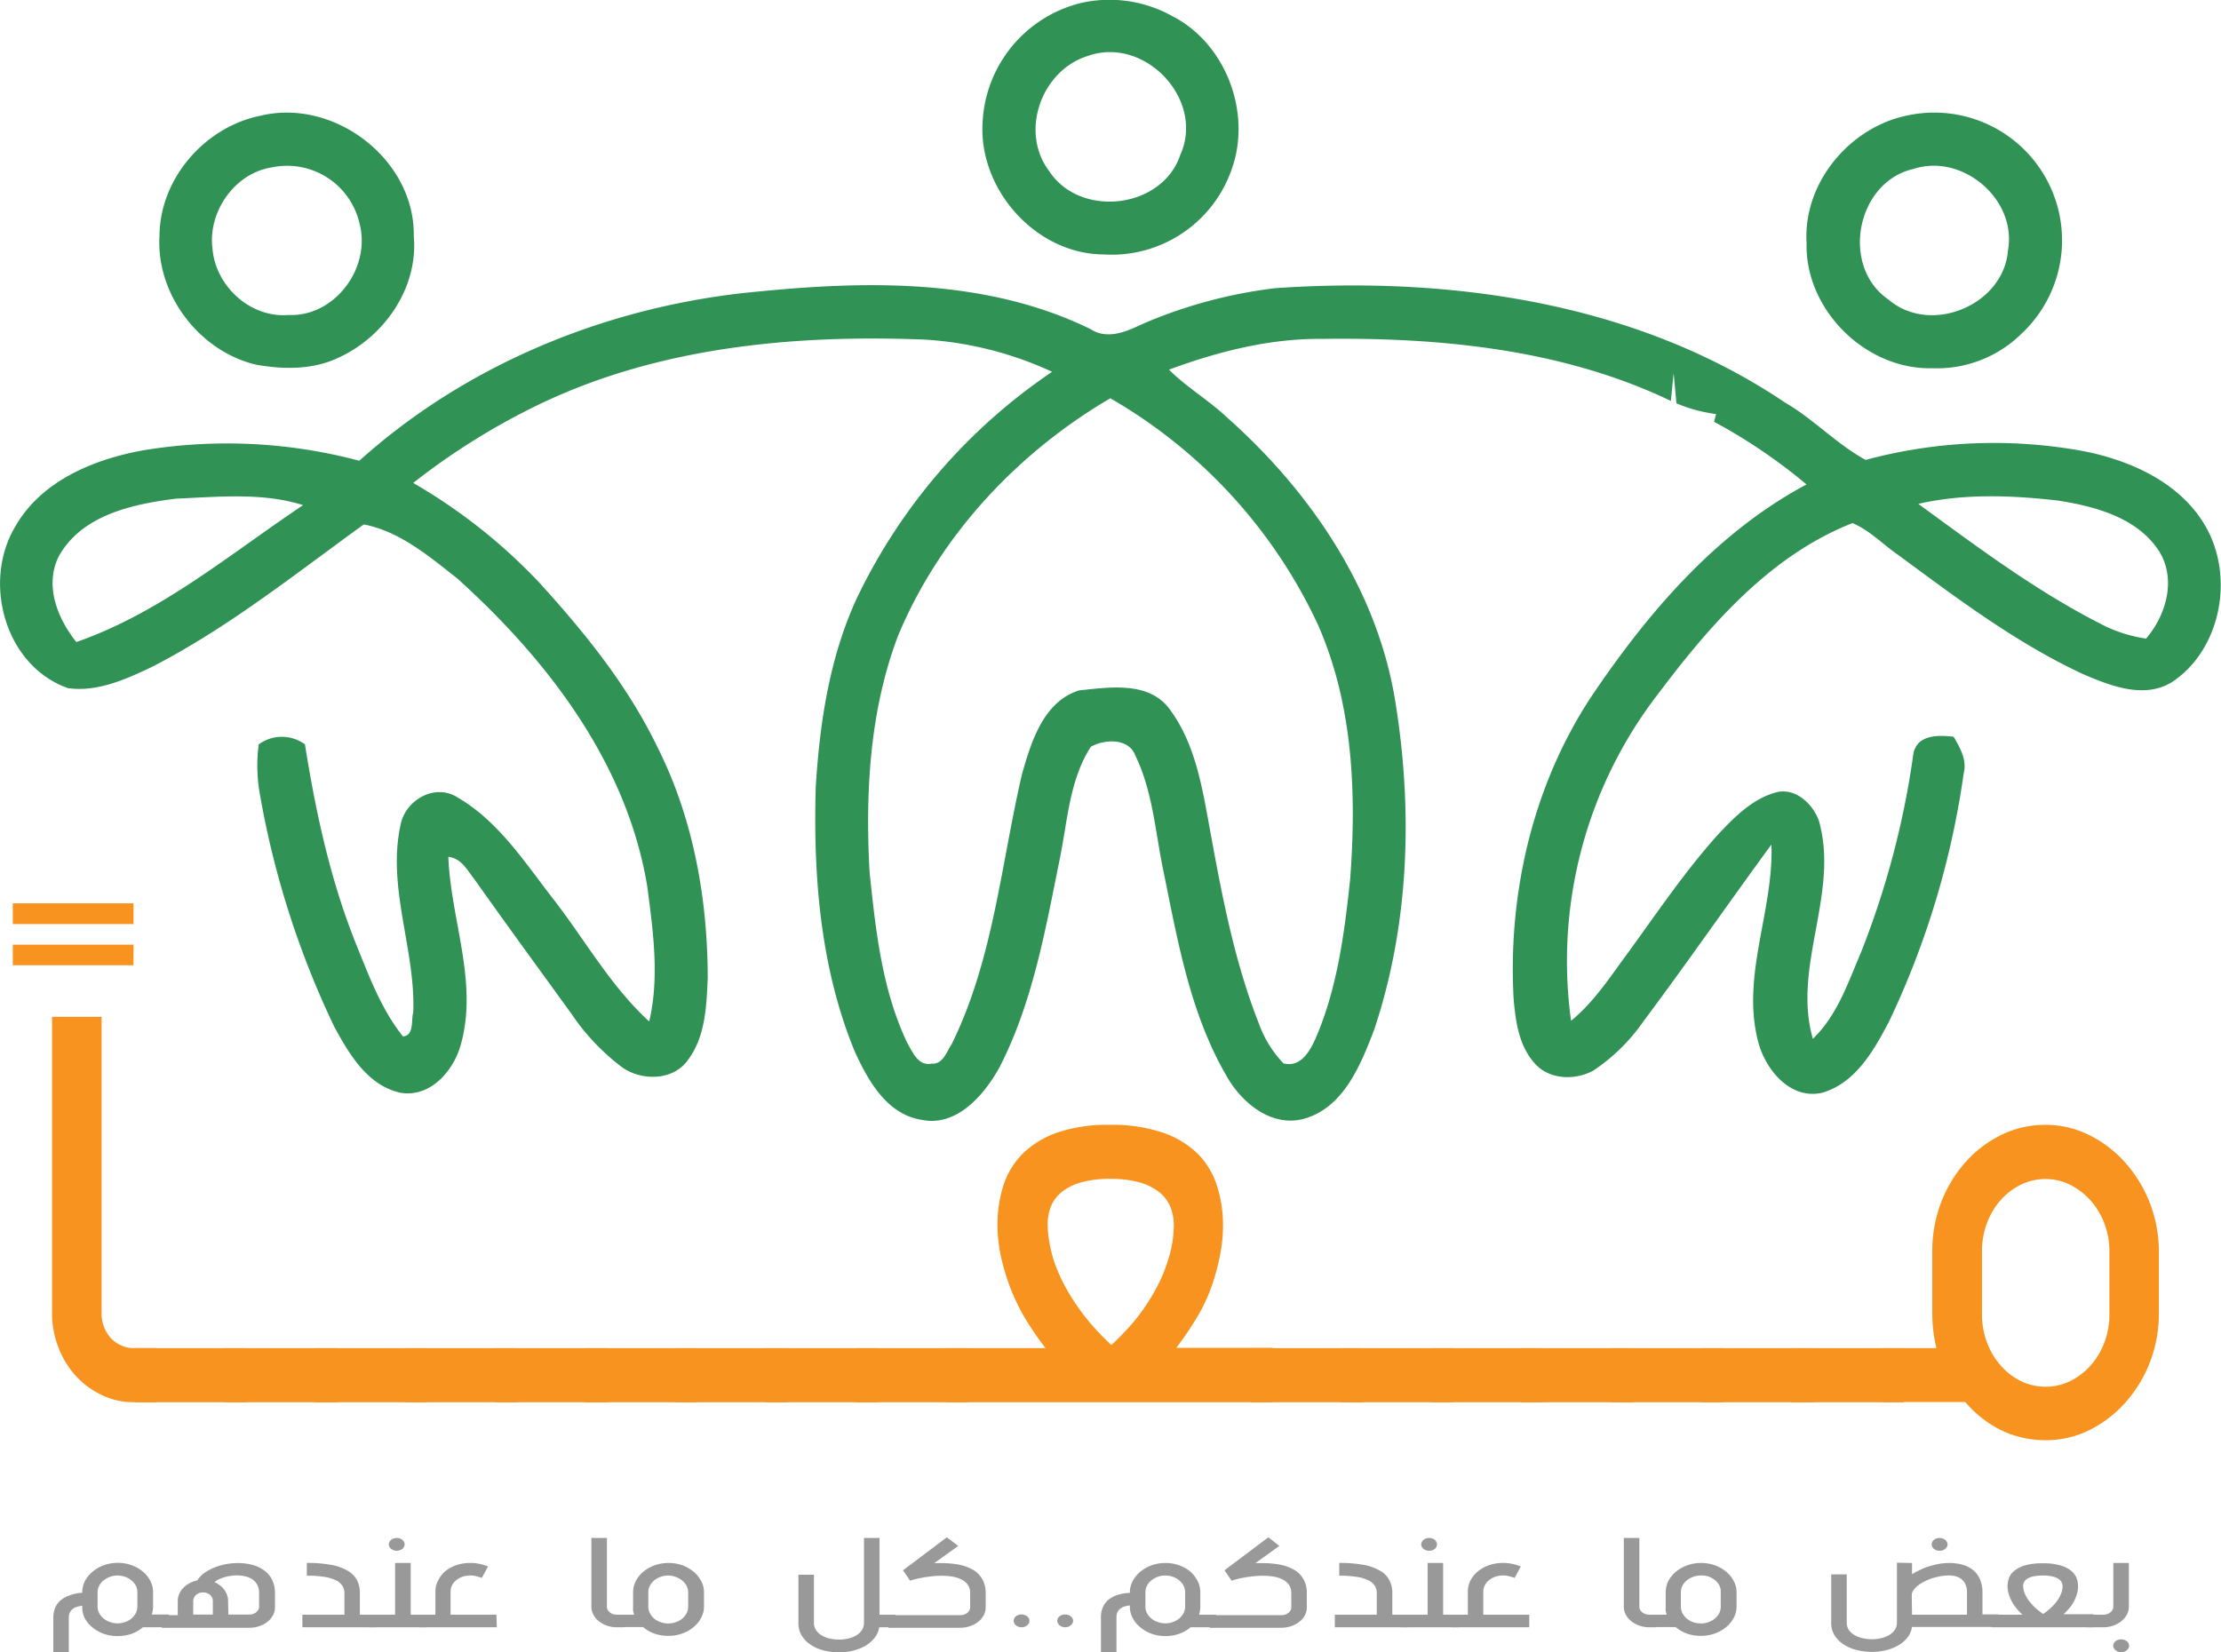<svg id="Layer_1" data-name="Layer 1" xmlns="http://www.w3.org/2000/svg" viewBox="0 0 310.25 230.88"><defs><style>.cls-1{fill:#309255;}.cls-2{fill:#f7931e;}.cls-3{fill:#999;}</style></defs><path class="cls-1" d="M175.71,33.89a18,18,0,0,1,12.87,1.82c7.49,3.83,11.12,13.55,8.28,21.4A17.74,17.74,0,0,1,178.94,69c-9.41-.07-17.35-9-16.88-18.26A18.08,18.08,0,0,1,175.71,33.89Zm1.08,7.37c-6.51,2-9.59,10.59-5.42,16.1,4.32,6.6,15.79,5.3,18.32-2.28C193.17,47.36,184.71,38.45,176.79,41.26Z" transform="translate(-24.81 -33.45)"/><path class="cls-1" d="M61.07,49.65c10.36-2.6,21.74,6.07,21.54,16.82.64,7.17-4.08,14-10.48,16.94-3.57,1.72-7.7,1.68-11.53,1-7.94-1.87-14-9.81-13.51-18C47.13,58.48,53.33,51.26,61.07,49.65Zm1.71,7.19c-5.19.8-8.94,6.21-8.29,11.33.42,5.25,5.28,9.73,10.61,9.29,6.47.3,11.56-6.58,9.94-12.75A10.37,10.37,0,0,0,62.78,56.84Z" transform="translate(-24.81 -33.45)"/><path class="cls-1" d="M291.36,49.56A17.85,17.85,0,0,1,307.2,80.07a16.84,16.84,0,0,1-12.5,4.83c-9.28.23-17.77-8.19-17.53-17.49C276.65,59,283.22,51.16,291.36,49.56Zm.59,7.53c-7.88,1.94-10.05,13.65-3.32,18.23,5.86,5,16.07.8,16.68-6.9C306.58,61.22,298.82,54.76,292,57.09Z" transform="translate(-24.81 -33.45)"/><path class="cls-1" d="M130.9,74.17c15.5-1.53,31.89-1.74,46.22,5.25,2.44,1.59,5.14.31,7.46-.78A67,67,0,0,1,203,73.71c24.51-1.67,50.43,2,71.18,16,4,2.32,7.23,5.83,11.24,8a68.91,68.91,0,0,1,30.6-1.19c6.75,1.35,13.83,4.63,17.17,11,3.68,7,1.71,16.83-5,21.25-3.89,2.37-8.56.51-12.36-1.11-9.34-4.34-17.6-10.58-25.85-16.66-2.14-1.47-4-3.46-6.4-4.46-11.42,4.49-19.8,14.11-27,23.67a61.09,61.09,0,0,0-12.31,45.87c3.26-2.66,5.53-6.24,8-9.57,4-5.5,7.83-11.19,12.38-16.29,2.41-2.58,5.07-5.34,8.65-6.15,2.56-.35,4.72,1.76,5.57,4,2.94,10.14-3.75,20.43-.82,30.53,3.38-3.25,4.9-7.8,6.69-12a120.29,120.29,0,0,0,7.35-27.83c.52-2.71,3.49-2.62,5.62-2.38.9,1.54,1.88,3.23,1.41,5.1a119.42,119.42,0,0,1-10.4,34.63c-2.09,4-4.66,8.62-9.32,10-4.47,1.08-8-3.22-9-7.15-2.39-9.2,2.2-18.28,1.86-27.52-6,8.19-11.8,16.57-17.88,24.71a26.29,26.29,0,0,1-7,6.88c-2.53,1.38-6.11,1.29-8.13-.95-2.25-2.44-2.73-5.89-3-9.05-.82-14.75,2.68-29.85,10.84-42.24,7.9-11.73,17.42-22.9,30.07-29.66a76.46,76.46,0,0,0-12.92-8.76l.29-1.08a20.49,20.49,0,0,1-5.54-1.5l-.39-4.19c-.14,1.29-.26,2.57-.38,3.86-15.09-7.24-32.25-8.89-48.79-8.67-7.32-.06-14.51,1.78-21.33,4.3,2.5,2.49,5.59,4.28,8.15,6.71,11.6,10.31,20.93,24,23.45,39.54,2.49,15.25,2,31.24-2.94,46-1.86,4.84-4.2,10.75-9.65,12.38-4.67,1.36-8.9-2.23-11-6-5-8.62-6.75-18.59-8.71-28.23-1.19-5.51-1.49-11.33-4-16.49-.91-2.47-4.31-2.29-6.21-1.22-3,4.64-3.26,10.41-4.35,15.71-2,9.88-3.77,20.05-8.42,29.1-2.14,3.87-6,8.36-10.91,7.31-4.84-.77-7.48-5.53-9.32-9.59-4.78-11.62-5.79-24.45-5.43-36.89.56-9,1.92-18.12,5.73-26.37A79.54,79.54,0,0,1,171.78,85.4,49.4,49.4,0,0,0,154,80.9c-18.6-.74-37.89,1.1-54.77,9.49a95.47,95.47,0,0,0-16.7,10.54,77.39,77.39,0,0,1,17.57,13.88c6.38,7,12.44,14.49,16.57,23.08,5,9.94,7,21.2,7,32.27-.17,3.87-.32,8.11-2.73,11.35-2,2.92-6.35,3-9.1,1.16a31,31,0,0,1-7.18-7.53c-4.54-6.27-9.11-12.52-13.58-18.84-1-1.26-1.81-2.92-3.64-3.13.32,8.75,4.19,17.48,1.75,26.2-1,3.7-4.27,7.48-8.45,6.76-4.58-1-7.17-5.41-9.24-9.23a124.78,124.78,0,0,1-10.39-32.5,22.44,22.44,0,0,1-.16-6.94,5.46,5.46,0,0,1,6.46,0c1.5,9.47,3.53,18.88,7.1,27.81,1.82,4.48,3.52,9.15,6.59,13,1.61-.15,1.11-2.28,1.44-3.39.32-8.73-3.66-17.33-1.8-26.06.61-3.55,4.8-6,8-3.94,5.74,3.34,9.4,9.11,13.39,14.23,4.42,5.71,8,12.16,13.37,17.07,1.45-6.22.54-12.66-.28-18.9-2.83-17.17-13.92-31.64-26.53-43-3.91-3.08-8.09-6.62-13.07-7.55C66,113.68,56.6,121.23,45.9,126.7c-3.6,1.7-7.53,3.47-11.6,2.9-8.8-3.11-12-14.82-7.36-22.57,3.63-6.4,11-9.42,17.88-10.66A71.75,71.75,0,0,1,75,97.83C90.37,84,110.43,76,130.9,74.17Zm19.38,48.06c-4,10.49-4.61,22-4,33.07.85,8.09,1.72,16.43,5.26,23.86.75,1.29,1.51,3.26,3.37,2.91,1.63.13,2.11-1.64,2.84-2.73,5.81-11.79,6.88-25.08,9.82-37.72,1.28-4.51,3-10.16,8-11.71,4.16-.42,9.58-1.3,12.52,2.49,3.79,5,4.71,11.43,5.82,17.43,1.64,9,3.38,18.1,6.76,26.66a15.68,15.68,0,0,0,3.43,5.54c2.42.62,3.72-1.75,4.53-3.59,3-7,4-14.69,4.79-22.23.89-12,.39-24.36-4.51-35.48a71.19,71.19,0,0,0-29-31.63C166.94,96.7,156.1,108.29,150.28,122.23ZM33,111.22c-2,4.08-.15,8.65,2.47,11.94,11.77-4.09,21.44-12.28,31.68-19.13-5.71-1.8-11.83-1.15-17.7-.91C43.41,103.87,36.21,105.38,33,111.22Zm259.77-7.37C301.2,110,309.6,116.32,319,121a20.41,20.41,0,0,0,5.59,1.68c2.8-3.26,4.23-8.19,1.9-12.09-3-4.78-8.94-6.38-14.21-7.2C305.79,102.65,299.16,102.39,292.79,103.85Z" transform="translate(-24.81 -33.45)"/><path class="cls-2" d="M43.46,162.56H26.6v-2.89H43.46Zm0,5.76H26.6v-2.88H43.46ZM39,175.53V217a5.13,5.13,0,0,0,1.29,3.42,4.49,4.49,0,0,0,1.41,1,3.87,3.87,0,0,0,1.72.39h3.24v7.56H43.43a10,10,0,0,1-4.4-1,11.71,11.71,0,0,1-3.62-2.66,12.51,12.51,0,0,1-2.44-4,12.86,12.86,0,0,1-.89-4.82V175.53Z" transform="translate(-24.81 -33.45)"/><path class="cls-2" d="M43.61,221.82H59.26v7.56H43.61Z" transform="translate(-24.81 -33.45)"/><path class="cls-2" d="M56.2,221.82H71.85v7.56H56.2Z" transform="translate(-24.81 -33.45)"/><path class="cls-2" d="M68.79,221.82H84.45v7.56H68.79Z" transform="translate(-24.81 -33.45)"/><path class="cls-2" d="M81.38,221.82H97v7.56H81.38Z" transform="translate(-24.81 -33.45)"/><path class="cls-2" d="M94,221.82h15.66v7.56H94Z" transform="translate(-24.81 -33.45)"/><path class="cls-2" d="M106.56,221.82h15.66v7.56H106.56Z" transform="translate(-24.81 -33.45)"/><path class="cls-2" d="M119.15,221.82h15.66v7.56H119.15Z" transform="translate(-24.81 -33.45)"/><path class="cls-2" d="M131.74,221.82H147.4v7.56H131.74Z" transform="translate(-24.81 -33.45)"/><path class="cls-2" d="M144.33,221.82H160v7.56H144.33Z" transform="translate(-24.81 -33.45)"/><path class="cls-2" d="M202.62,229.38H157v-7.56h13.87a39.81,39.81,0,0,1-3-4.4,27.65,27.65,0,0,1-2.37-5.28,28.34,28.34,0,0,1-1-3.78,21.37,21.37,0,0,1-.35-3.82,18,18,0,0,1,.8-5.38,11.18,11.18,0,0,1,2.65-4.44,12.88,12.88,0,0,1,4.84-3,21.66,21.66,0,0,1,7.4-1.1,21.93,21.93,0,0,1,7.49,1.12,12.87,12.87,0,0,1,4.87,3,11.19,11.19,0,0,1,2.64,4.48,18,18,0,0,1,.81,5.44,21.09,21.09,0,0,1-.33,3.72,30.61,30.61,0,0,1-.88,3.64,23.8,23.8,0,0,1-2.32,5.32,46.28,46.28,0,0,1-3,4.44h13.47ZM172,209.52a23,23,0,0,0,1.69,3.85,30.54,30.54,0,0,0,2.13,3.32,29.73,29.73,0,0,0,2.24,2.7c.74.79,1.41,1.45,2,2,.58-.54,1.24-1.19,2-2a25.77,25.77,0,0,0,2.21-2.66,30.56,30.56,0,0,0,2.07-3.3,20.55,20.55,0,0,0,1.61-3.85,16,16,0,0,0,.83-4.92,6.93,6.93,0,0,0-.45-2.5,5.11,5.11,0,0,0-1.5-2.07,7.78,7.78,0,0,0-2.73-1.4,14.62,14.62,0,0,0-4.17-.52,14.86,14.86,0,0,0-4.15.5,7.54,7.54,0,0,0-2.69,1.36,5,5,0,0,0-1.48,2,6.65,6.65,0,0,0-.45,2.44,13.29,13.29,0,0,0,.23,2.5A19.93,19.93,0,0,0,172,209.52Z" transform="translate(-24.81 -33.45)"/><path class="cls-2" d="M199.55,221.82h15.66v7.56H199.55Z" transform="translate(-24.81 -33.45)"/><path class="cls-2" d="M212.14,221.82H227.8v7.56H212.14Z" transform="translate(-24.81 -33.45)"/><path class="cls-2" d="M224.73,221.82h15.66v7.56H224.73Z" transform="translate(-24.81 -33.45)"/><path class="cls-2" d="M237.32,221.82H253v7.56H237.32Z" transform="translate(-24.81 -33.45)"/><path class="cls-2" d="M249.92,221.82h15.65v7.56H249.92Z" transform="translate(-24.81 -33.45)"/><path class="cls-2" d="M262.51,221.82h15.65v7.56H262.51Z" transform="translate(-24.81 -33.45)"/><path class="cls-2" d="M275.1,221.82h15.65v7.56H275.1Z" transform="translate(-24.81 -33.45)"/><path class="cls-2" d="M287.69,221.82h7.62a18.81,18.81,0,0,1-.43-2.38,20.59,20.59,0,0,1-.15-2.5V208.3a19.07,19.07,0,0,1,1.24-6.86,18.11,18.11,0,0,1,3.41-5.62,16.27,16.27,0,0,1,5-3.8,13.91,13.91,0,0,1,6.16-1.4,13.68,13.68,0,0,1,6.14,1.44,16.63,16.63,0,0,1,5.05,3.89,18.68,18.68,0,0,1,4.65,12.36V217a18.72,18.72,0,0,1-1.24,6.76,18.44,18.44,0,0,1-3.4,5.62,16.78,16.78,0,0,1-5,3.86,13.58,13.58,0,0,1-6.14,1.44,14.12,14.12,0,0,1-6.26-1.4,15.73,15.73,0,0,1-5-3.93H287.69Zm22.88-23.63a7.87,7.87,0,0,0-3.49.8,9.18,9.18,0,0,0-2.82,2.17,10.07,10.07,0,0,0-1.9,3.21,11.13,11.13,0,0,0-.69,3.93V217a11.27,11.27,0,0,0,.69,4,10.23,10.23,0,0,0,1.9,3.22,9,9,0,0,0,2.82,2.19,7.87,7.87,0,0,0,3.49.8,7.73,7.73,0,0,0,3.45-.8,9.3,9.3,0,0,0,2.85-2.19,10.26,10.26,0,0,0,1.91-3.22,11,11,0,0,0,.69-3.89V208.3a10.8,10.8,0,0,0-.69-3.87,10.32,10.32,0,0,0-1.91-3.21A9.68,9.68,0,0,0,314,199,7.62,7.62,0,0,0,310.57,198.19Z" transform="translate(-24.81 -33.45)"/><path class="cls-3" d="M48.39,260.82H44.77a4.87,4.87,0,0,1-1.57.91,5.86,5.86,0,0,1-2,.32,5.55,5.55,0,0,1-1.93-.33,5.24,5.24,0,0,1-1.57-.9,4.28,4.28,0,0,1-1.07-1.3A3.46,3.46,0,0,1,36.3,258v-.18a3.63,3.63,0,0,0-.88.19,1.75,1.75,0,0,0-.58.37,1.3,1.3,0,0,0-.32.49,1.81,1.81,0,0,0-.1.58v4.9H32.26v-4.9a3.52,3.52,0,0,1,.22-1.26,2.75,2.75,0,0,1,.71-1.06,3.69,3.69,0,0,1,1.25-.73A6.07,6.07,0,0,1,36.3,256v-.09a3.38,3.38,0,0,1,.38-1.55,4.32,4.32,0,0,1,1.07-1.31,5.15,5.15,0,0,1,1.57-.9,5.63,5.63,0,0,1,1.93-.33,5.53,5.53,0,0,1,1.92.32,5.08,5.08,0,0,1,1.57.88,4.25,4.25,0,0,1,1.06,1.3,3.4,3.4,0,0,1,.39,1.59v2a3.48,3.48,0,0,1-.18,1.13h2.38ZM44,255.93a2.06,2.06,0,0,0-.21-.91,2.51,2.51,0,0,0-.6-.74,2.8,2.8,0,0,0-.88-.5,3,3,0,0,0-1.08-.19,3,3,0,0,0-1.08.19,3.09,3.09,0,0,0-.89.51,2.17,2.17,0,0,0-.6.75,2,2,0,0,0-.22.89v2a2.06,2.06,0,0,0,.22.9,2.37,2.37,0,0,0,.6.75,2.86,2.86,0,0,0,.89.5,3,3,0,0,0,1.08.19,3,3,0,0,0,1.08-.19,2.8,2.8,0,0,0,.88-.5,2.68,2.68,0,0,0,.6-.75,2.07,2.07,0,0,0,.21-.92Z" transform="translate(-24.81 -33.45)"/><path class="cls-3" d="M49.64,257.17a2.5,2.5,0,0,1,.2-1,2.78,2.78,0,0,1,.58-.86,3.53,3.53,0,0,1,.87-.65,3.86,3.86,0,0,1,1.08-.39,3.7,3.7,0,0,1,.94-1,6.63,6.63,0,0,1,1.36-.76,8.68,8.68,0,0,1,3.31-.66,7.89,7.89,0,0,1,2,.23,4.77,4.77,0,0,1,1.65.74,3.73,3.73,0,0,1,1.16,1.3,4.06,4.06,0,0,1,.43,1.92v2a2.23,2.23,0,0,1-.28,1.11,2.9,2.9,0,0,1-.77.91,3.69,3.69,0,0,1-1.13.6,4.25,4.25,0,0,1-1.38.23H47.43v-1.76h2.21Zm2.16,1.88h2.74v-1.9a1.07,1.07,0,0,0-.1-.47,1.24,1.24,0,0,0-.29-.39,1.57,1.57,0,0,0-.44-.25,1.61,1.61,0,0,0-.54-.09,1.51,1.51,0,0,0-.53.09,1.39,1.39,0,0,0-.44.26,1.24,1.24,0,0,0-.29.39,1.14,1.14,0,0,0-.11.49Zm4.91,0H59.6a1.91,1.91,0,0,0,.54-.08,1.61,1.61,0,0,0,.45-.24,1.1,1.1,0,0,0,.3-.35A.78.78,0,0,0,61,258v-2a2.28,2.28,0,0,0-.25-1.11,2.37,2.37,0,0,0-.68-.76,2.78,2.78,0,0,0-1-.42,4.73,4.73,0,0,0-1.13-.14,5.46,5.46,0,0,0-.9.07,5.69,5.69,0,0,0-.86.18,5.2,5.2,0,0,0-.78.29,3.24,3.24,0,0,0-.63.4,3.34,3.34,0,0,1,.77.46,3.15,3.15,0,0,1,.6.61,2.77,2.77,0,0,1,.39.74,2.25,2.25,0,0,1,.14.82Z" transform="translate(-24.81 -33.45)"/><path class="cls-3" d="M67.67,251.83a18.31,18.31,0,0,1,3.39.27,7,7,0,0,1,2.29.81,3.39,3.39,0,0,1,1.32,1.31,3.81,3.81,0,0,1,.41,1.79v3.05h2.21v1.76H67.05v-1.76h5.87V256a1.81,1.81,0,0,0-.3-1,2.25,2.25,0,0,0-.93-.76,5.56,5.56,0,0,0-1.63-.47,14.89,14.89,0,0,0-2.39-.16Z" transform="translate(-24.81 -33.45)"/><path class="cls-3" d="M82.18,251.83v7.23H84.4v1.76H76.32v-1.76H80v-7.23Zm-3.06-2.59a.73.73,0,0,1,.09-.35,1.09,1.09,0,0,1,.24-.29,1.31,1.31,0,0,1,.35-.19,1.36,1.36,0,0,1,.86,0,1.31,1.31,0,0,1,.35.19,1.28,1.28,0,0,1,.23.29.73.73,0,0,1,.09.35.79.79,0,0,1-.32.63,1.32,1.32,0,0,1-1.21.19,1.31,1.31,0,0,1-.35-.19.92.92,0,0,1-.24-.28A.73.73,0,0,1,79.12,249.24Z" transform="translate(-24.81 -33.45)"/><path class="cls-3" d="M94.21,260.82H83.42v-1.76h2.21v-3.21a3.34,3.34,0,0,1,.39-1.59,4,4,0,0,1,1-1.28,5.26,5.26,0,0,1,1.57-.85,6.05,6.05,0,0,1,1.93-.3,6.5,6.5,0,0,1,2.46.5l-.86,1.59c-.32-.11-.61-.19-.88-.26a3.29,3.29,0,0,0-.72-.08,3.51,3.51,0,0,0-1.09.17,3,3,0,0,0-.87.48,2.18,2.18,0,0,0-.6.72,1.91,1.91,0,0,0-.21.89v3.22h6.41Z" transform="translate(-24.81 -33.45)"/><path class="cls-3" d="M109.59,248.34v9.6a1,1,0,0,0,.1.44,1.43,1.43,0,0,0,.3.35,1.36,1.36,0,0,0,.44.25,1.91,1.91,0,0,0,.54.08h1v1.76h-1a4.16,4.16,0,0,1-1.38-.23,3.86,3.86,0,0,1-1.13-.62,2.87,2.87,0,0,1-.76-.91,2.3,2.3,0,0,1-.28-1.12v-9.6Z" transform="translate(-24.81 -33.45)"/><path class="cls-3" d="M111,259.06h2.39a3.41,3.41,0,0,1-.14-.55,3.69,3.69,0,0,1,0-.58v-2a3.4,3.4,0,0,1,.39-1.59,4.11,4.11,0,0,1,1.06-1.3,5.32,5.32,0,0,1,1.57-.88,5.86,5.86,0,0,1,3.85,0,5.21,5.21,0,0,1,1.58.9,4.28,4.28,0,0,1,1.06,1.31,3.27,3.27,0,0,1,.39,1.55v2a3.32,3.32,0,0,1-.39,1.57,4.25,4.25,0,0,1-1.06,1.3,5.09,5.09,0,0,1-1.58.9,5.52,5.52,0,0,1-1.91.33,5.84,5.84,0,0,1-2-.32,5,5,0,0,1-1.57-.91H111Zm7.16-5.47a3,3,0,0,0-1.09.19,3,3,0,0,0-.89.5,2.47,2.47,0,0,0-.59.74,2.07,2.07,0,0,0-.22.91v2a2.08,2.08,0,0,0,.22.92,2.64,2.64,0,0,0,.59.75,3,3,0,0,0,.89.5,3.19,3.19,0,0,0,2.17,0,3,3,0,0,0,.89-.5,2.68,2.68,0,0,0,.6-.75,2,2,0,0,0,.21-.9v-2a2,2,0,0,0-.21-.89,2.43,2.43,0,0,0-.6-.75,3.23,3.23,0,0,0-.89-.51A3,3,0,0,0,118.18,253.59Z" transform="translate(-24.81 -33.45)"/><path class="cls-3" d="M149.87,260.82h-2.24a3.25,3.25,0,0,1-.68,1.52,4.78,4.78,0,0,1-1.3,1.1,6.68,6.68,0,0,1-1.72.66,8.26,8.26,0,0,1-1.92.22,8.52,8.52,0,0,1-2.08-.25,5.84,5.84,0,0,1-1.82-.77,4.08,4.08,0,0,1-1.28-1.27,3.24,3.24,0,0,1-.49-1.8v-6.75h2.17v6.75a1.81,1.81,0,0,0,.3,1,2.52,2.52,0,0,0,.79.73,3.85,3.85,0,0,0,1.12.44,6.14,6.14,0,0,0,1.29.14,6,6,0,0,0,1.28-.14,3.85,3.85,0,0,0,1.12-.44,2.53,2.53,0,0,0,.79-.73,1.81,1.81,0,0,0,.3-1V248.34h2.17v10.72h2.2Z" transform="translate(-24.81 -33.45)"/><path class="cls-3" d="M158.66,249.45l-3.34,2.41.52,0h.52a12.62,12.62,0,0,1,1.51.08,9.19,9.19,0,0,1,1.44.26,6.24,6.24,0,0,1,1.27.51,3.56,3.56,0,0,1,1,.77,3.38,3.38,0,0,1,.67,1.1,3.89,3.89,0,0,1,.25,1.46v2a2.34,2.34,0,0,1-.28,1.11,2.9,2.9,0,0,1-.77.91,3.69,3.69,0,0,1-1.13.6,4.27,4.27,0,0,1-1.39.23h-10v-1.76h10a2,2,0,0,0,.55-.08,1.43,1.43,0,0,0,.44-.24,1.1,1.1,0,0,0,.3-.35.88.88,0,0,0,.11-.42v-2a1.94,1.94,0,0,0-.35-1.18,2.38,2.38,0,0,0-.91-.74,4.56,4.56,0,0,0-1.28-.39,10.11,10.11,0,0,0-1.45-.11,12.22,12.22,0,0,0-1.35.08c-.45.05-.87.1-1.27.18s-.74.14-1.05.22a5.92,5.92,0,0,0-.72.22l-1-1.46,6.12-4.61Z" transform="translate(-24.81 -33.45)"/><path class="cls-3" d="M166.41,259.92a.79.79,0,0,1,.32-.63,1.14,1.14,0,0,1,.77-.26,1.18,1.18,0,0,1,.43.07,1.13,1.13,0,0,1,.36.19.92.92,0,0,1,.24.28.82.82,0,0,1,.08.35.85.85,0,0,1-.08.35,1.05,1.05,0,0,1-.24.28,1.15,1.15,0,0,1-.36.2,1.33,1.33,0,0,1-.85,0,1,1,0,0,1-.35-.2.86.86,0,0,1-.23-.28A.73.73,0,0,1,166.41,259.92Z" transform="translate(-24.81 -33.45)"/><path class="cls-3" d="M172.5,259.92a.79.79,0,0,1,.32-.63,1.19,1.19,0,0,1,.78-.26,1.25,1.25,0,0,1,.43.07,1.08,1.08,0,0,1,.35.19.92.92,0,0,1,.24.28.7.7,0,0,1,.09.35.73.73,0,0,1-.09.35,1.05,1.05,0,0,1-.24.28,1.1,1.1,0,0,1-.35.2,1.55,1.55,0,0,1-.43.07,1.49,1.49,0,0,1-.43-.07,1.1,1.1,0,0,1-.35-.2,1.23,1.23,0,0,1-.23-.28A.73.73,0,0,1,172.5,259.92Z" transform="translate(-24.81 -33.45)"/><path class="cls-3" d="M194.73,260.82h-3.61a5,5,0,0,1-1.58.91,5.86,5.86,0,0,1-1.95.32,5.59,5.59,0,0,1-1.93-.33,5.37,5.37,0,0,1-1.57-.9,4.11,4.11,0,0,1-1.06-1.3,3.35,3.35,0,0,1-.39-1.57v-.18a3.74,3.74,0,0,0-.88.19,1.75,1.75,0,0,0-.58.37,1.3,1.3,0,0,0-.32.49,1.81,1.81,0,0,0-.09.58v4.9H178.6v-4.9a3.52,3.52,0,0,1,.22-1.26,2.87,2.87,0,0,1,.71-1.06,3.69,3.69,0,0,1,1.25-.73,6.07,6.07,0,0,1,1.86-.33v-.09a3.27,3.27,0,0,1,.39-1.55,4.28,4.28,0,0,1,1.06-1.31,5.09,5.09,0,0,1,1.58-.9,5.55,5.55,0,0,1,1.93-.33,5.61,5.61,0,0,1,1.92.32,5.32,5.32,0,0,1,1.57.88,4.36,4.36,0,0,1,1,1.3,3.4,3.4,0,0,1,.39,1.59v2a3.48,3.48,0,0,1-.18,1.13h2.38Zm-4.37-4.89a2.06,2.06,0,0,0-.21-.91,2.36,2.36,0,0,0-.6-.74,2.8,2.8,0,0,0-.88-.5,2.94,2.94,0,0,0-1.07-.19,3,3,0,0,0-1.09.19,3.09,3.09,0,0,0-.89.51,2.43,2.43,0,0,0-.6.75,2,2,0,0,0-.21.89v2a2,2,0,0,0,.21.9,2.68,2.68,0,0,0,.6.75,2.86,2.86,0,0,0,.89.5,3,3,0,0,0,1.09.19,2.94,2.94,0,0,0,1.07-.19,2.8,2.8,0,0,0,.88-.5,2.51,2.51,0,0,0,.6-.75,2.07,2.07,0,0,0,.21-.92Z" transform="translate(-24.81 -33.45)"/><path class="cls-3" d="M203.52,249.45l-3.34,2.41.52,0h.52a12.73,12.73,0,0,1,1.51.08,9.19,9.19,0,0,1,1.44.26,6.24,6.24,0,0,1,1.27.51,3.71,3.71,0,0,1,1,.77,3.38,3.38,0,0,1,.67,1.1,3.89,3.89,0,0,1,.25,1.46v2a2.34,2.34,0,0,1-.28,1.11,2.9,2.9,0,0,1-.77.91,3.69,3.69,0,0,1-1.13.6,4.27,4.27,0,0,1-1.39.23h-10v-1.76h10a2,2,0,0,0,.55-.08,1.43,1.43,0,0,0,.44-.24,1.1,1.1,0,0,0,.3-.35.88.88,0,0,0,.11-.42v-2a1.94,1.94,0,0,0-.35-1.18,2.38,2.38,0,0,0-.91-.74,4.56,4.56,0,0,0-1.28-.39,10.11,10.11,0,0,0-1.45-.11,12.22,12.22,0,0,0-1.35.08c-.45.05-.87.1-1.27.18s-.75.14-1,.22a5.92,5.92,0,0,0-.72.22l-1-1.46,6.12-4.61Z" transform="translate(-24.81 -33.45)"/><path class="cls-3" d="M211.89,251.83a18.31,18.31,0,0,1,3.39.27,7,7,0,0,1,2.29.81,3.3,3.3,0,0,1,1.31,1.31,3.7,3.7,0,0,1,.42,1.79v3.05h2.21v1.76H211.27v-1.76h5.86V256a1.8,1.8,0,0,0-.29-1,2.25,2.25,0,0,0-.93-.76,5.56,5.56,0,0,0-1.63-.47,14.89,14.89,0,0,0-2.39-.16Z" transform="translate(-24.81 -33.45)"/><path class="cls-3" d="M226.4,251.83v7.23h2.21v1.76h-8.07v-1.76h3.69v-7.23Zm-3.06-2.59a.73.73,0,0,1,.09-.35,1.09,1.09,0,0,1,.24-.29,1.31,1.31,0,0,1,.35-.19,1.21,1.21,0,0,1,.43-.07,1.25,1.25,0,0,1,.43.07,1.31,1.31,0,0,1,.35.19,1.28,1.28,0,0,1,.23.29.72.72,0,0,1,.08.35.78.78,0,0,1-.31.63,1.24,1.24,0,0,1-.78.26,1.21,1.21,0,0,1-.43-.07,1.31,1.31,0,0,1-.35-.19.92.92,0,0,1-.24-.28A.73.73,0,0,1,223.34,249.24Z" transform="translate(-24.81 -33.45)"/><path class="cls-3" d="M238.43,260.82H227.64v-1.76h2.21v-3.21a3.45,3.45,0,0,1,.38-1.59,4.2,4.2,0,0,1,1.06-1.28,5.26,5.26,0,0,1,1.57-.85,6.05,6.05,0,0,1,1.93-.3,6.5,6.5,0,0,1,2.46.5l-.86,1.59c-.32-.11-.61-.19-.88-.26a3.29,3.29,0,0,0-.72-.08,3.51,3.51,0,0,0-1.09.17,3,3,0,0,0-.87.48,2.18,2.18,0,0,0-.6.72,1.92,1.92,0,0,0-.22.89v3.22h6.42Z" transform="translate(-24.81 -33.45)"/><path class="cls-3" d="M253.81,248.34v9.6a1,1,0,0,0,.1.44,1.24,1.24,0,0,0,.3.35,1.36,1.36,0,0,0,.44.25,1.91,1.91,0,0,0,.54.08h1v1.76h-1a4.16,4.16,0,0,1-1.38-.23,3.73,3.73,0,0,1-1.13-.62,2.87,2.87,0,0,1-.76-.91,2.3,2.3,0,0,1-.28-1.12v-9.6Z" transform="translate(-24.81 -33.45)"/><path class="cls-3" d="M255.24,259.06h2.39a3.41,3.41,0,0,1-.14-.55,3.69,3.69,0,0,1,0-.58v-2a3.51,3.51,0,0,1,.38-1.59,4.28,4.28,0,0,1,1.07-1.3,5.32,5.32,0,0,1,1.57-.88,5.86,5.86,0,0,1,3.85,0,5.21,5.21,0,0,1,1.58.9,4.28,4.28,0,0,1,1.06,1.31,3.27,3.27,0,0,1,.39,1.55v2a3.32,3.32,0,0,1-.39,1.57,4.25,4.25,0,0,1-1.06,1.3,5.09,5.09,0,0,1-1.58.9,5.52,5.52,0,0,1-1.91.33,5.84,5.84,0,0,1-2-.32,5,5,0,0,1-1.57-.91h-3.64Zm7.16-5.47a3,3,0,0,0-1.09.19,3,3,0,0,0-.89.5,2.47,2.47,0,0,0-.59.74,2.07,2.07,0,0,0-.22.91v2a2.08,2.08,0,0,0,.22.92,2.64,2.64,0,0,0,.59.75,3,3,0,0,0,.89.5,3.19,3.19,0,0,0,2.17,0,3.1,3.1,0,0,0,.89-.5,2.68,2.68,0,0,0,.6-.75,2,2,0,0,0,.21-.9v-2A2,2,0,0,0,265,255a2.43,2.43,0,0,0-.6-.75,3.38,3.38,0,0,0-.89-.51A3,3,0,0,0,262.4,253.59Z" transform="translate(-24.81 -33.45)"/><path class="cls-3" d="M291.9,251.84v1.57a12,12,0,0,1,1.18-.64,9.65,9.65,0,0,1,1.3-.49,10.77,10.77,0,0,1,1.36-.33,8.75,8.75,0,0,1,1.34-.11,7,7,0,0,1,1.8.22,4.13,4.13,0,0,1,1.49.72,3.42,3.42,0,0,1,1,1.29,4.55,4.55,0,0,1,.37,1.95v3H304v1.76h-12.1a3.24,3.24,0,0,1-.67,1.51,4.45,4.45,0,0,1-1.3,1.09,6.75,6.75,0,0,1-1.71.66,8.85,8.85,0,0,1-1.93.22,9.1,9.1,0,0,1-2.08-.25,6.34,6.34,0,0,1-1.82-.76,4.46,4.46,0,0,1-1.29-1.27,3.19,3.19,0,0,1-.49-1.78v-6.77h2.17v6.77a1.72,1.72,0,0,0,.3,1,2.42,2.42,0,0,0,.8.72,4.28,4.28,0,0,0,1.12.43,5.54,5.54,0,0,0,1.29.14,5.46,5.46,0,0,0,1.28-.14,4.14,4.14,0,0,0,1.12-.43,2.39,2.39,0,0,0,.79-.72,1.73,1.73,0,0,0,.31-1v-8.4Zm0,7.22h7.68V256a2.75,2.75,0,0,0-.2-1.13,2,2,0,0,0-.54-.74,2.19,2.19,0,0,0-.8-.42,3.32,3.32,0,0,0-1-.13,7.12,7.12,0,0,0-1.19.11,11.5,11.5,0,0,0-1.19.3,7.46,7.46,0,0,0-1.08.46,4.86,4.86,0,0,0-.89.57,2.74,2.74,0,0,0-.6.64,1.18,1.18,0,0,0-.23.67Zm2.74-9.82a.73.73,0,0,1,.09-.35.81.81,0,0,1,.24-.29,1.31,1.31,0,0,1,.35-.19,1.21,1.21,0,0,1,.43-.07,1.25,1.25,0,0,1,.43.07,1.31,1.31,0,0,1,.35.19,1.09,1.09,0,0,1,.24.29.73.73,0,0,1,0,.7.92.92,0,0,1-.24.28,1.31,1.31,0,0,1-.35.19,1.25,1.25,0,0,1-.43.07,1.21,1.21,0,0,1-.43-.07,1.31,1.31,0,0,1-.35-.19.71.71,0,0,1-.24-.28A.73.73,0,0,1,294.64,249.24Z" transform="translate(-24.81 -33.45)"/><path class="cls-3" d="M317.28,260.82H303v-1.76h4.33a8.29,8.29,0,0,1-.93-1,5.37,5.37,0,0,1-.74-1.22,6,6,0,0,1-.31-.87,3.87,3.87,0,0,1-.11-.89,3.32,3.32,0,0,1,.25-1.25,2.59,2.59,0,0,1,.83-1,4.32,4.32,0,0,1,1.51-.7,9,9,0,0,1,2.32-.25,8.69,8.69,0,0,1,2.34.26,4.21,4.21,0,0,1,1.52.7,2.56,2.56,0,0,1,.83,1,3.12,3.12,0,0,1,.25,1.26,3.55,3.55,0,0,1-.1.86,5.17,5.17,0,0,1-.28.84A5,5,0,0,1,314,258a11.51,11.51,0,0,1-.93,1h4.21Zm-9.58-4.6a5.3,5.3,0,0,0,.52.89,10,10,0,0,0,.67.77c.24.23.47.44.7.62s.44.34.62.46c.18-.12.39-.27.62-.45a7.71,7.71,0,0,0,.69-.62,7.13,7.13,0,0,0,.65-.77,3.7,3.7,0,0,0,.5-.89,2.69,2.69,0,0,0,.26-1.14,1.21,1.21,0,0,0-.14-.58,1.18,1.18,0,0,0-.47-.47,2.6,2.6,0,0,0-.85-.33,6,6,0,0,0-1.3-.12,5.93,5.93,0,0,0-1.3.12,2.55,2.55,0,0,0-.84.31,1.24,1.24,0,0,0-.47.47,1.26,1.26,0,0,0-.14.57,2.38,2.38,0,0,0,.08.58A2.86,2.86,0,0,0,307.7,256.22Z" transform="translate(-24.81 -33.45)"/><path class="cls-3" d="M322.19,251.83v6.1a2.45,2.45,0,0,1-.28,1.13,3,3,0,0,1-.77.91,3.68,3.68,0,0,1-1.12.62,4.21,4.21,0,0,1-1.38.23h-2.32v-1.76h2.32a1.78,1.78,0,0,0,.53-.08,1.26,1.26,0,0,0,.44-.25,1.1,1.1,0,0,0,.3-.35,1,1,0,0,0,.11-.45v-6.1ZM320,263.4a.7.7,0,0,1,.09-.35.92.92,0,0,1,.24-.28.89.89,0,0,1,.36-.19,1.32,1.32,0,0,1,1.21.19.79.79,0,0,1,.32.63.67.67,0,0,1-.09.34.92.92,0,0,1-.23.29,1,1,0,0,1-.36.2,1.33,1.33,0,0,1-.85,0,1,1,0,0,1-.36-.2,1,1,0,0,1-.24-.29A.67.67,0,0,1,320,263.4Z" transform="translate(-24.81 -33.45)"/></svg>
